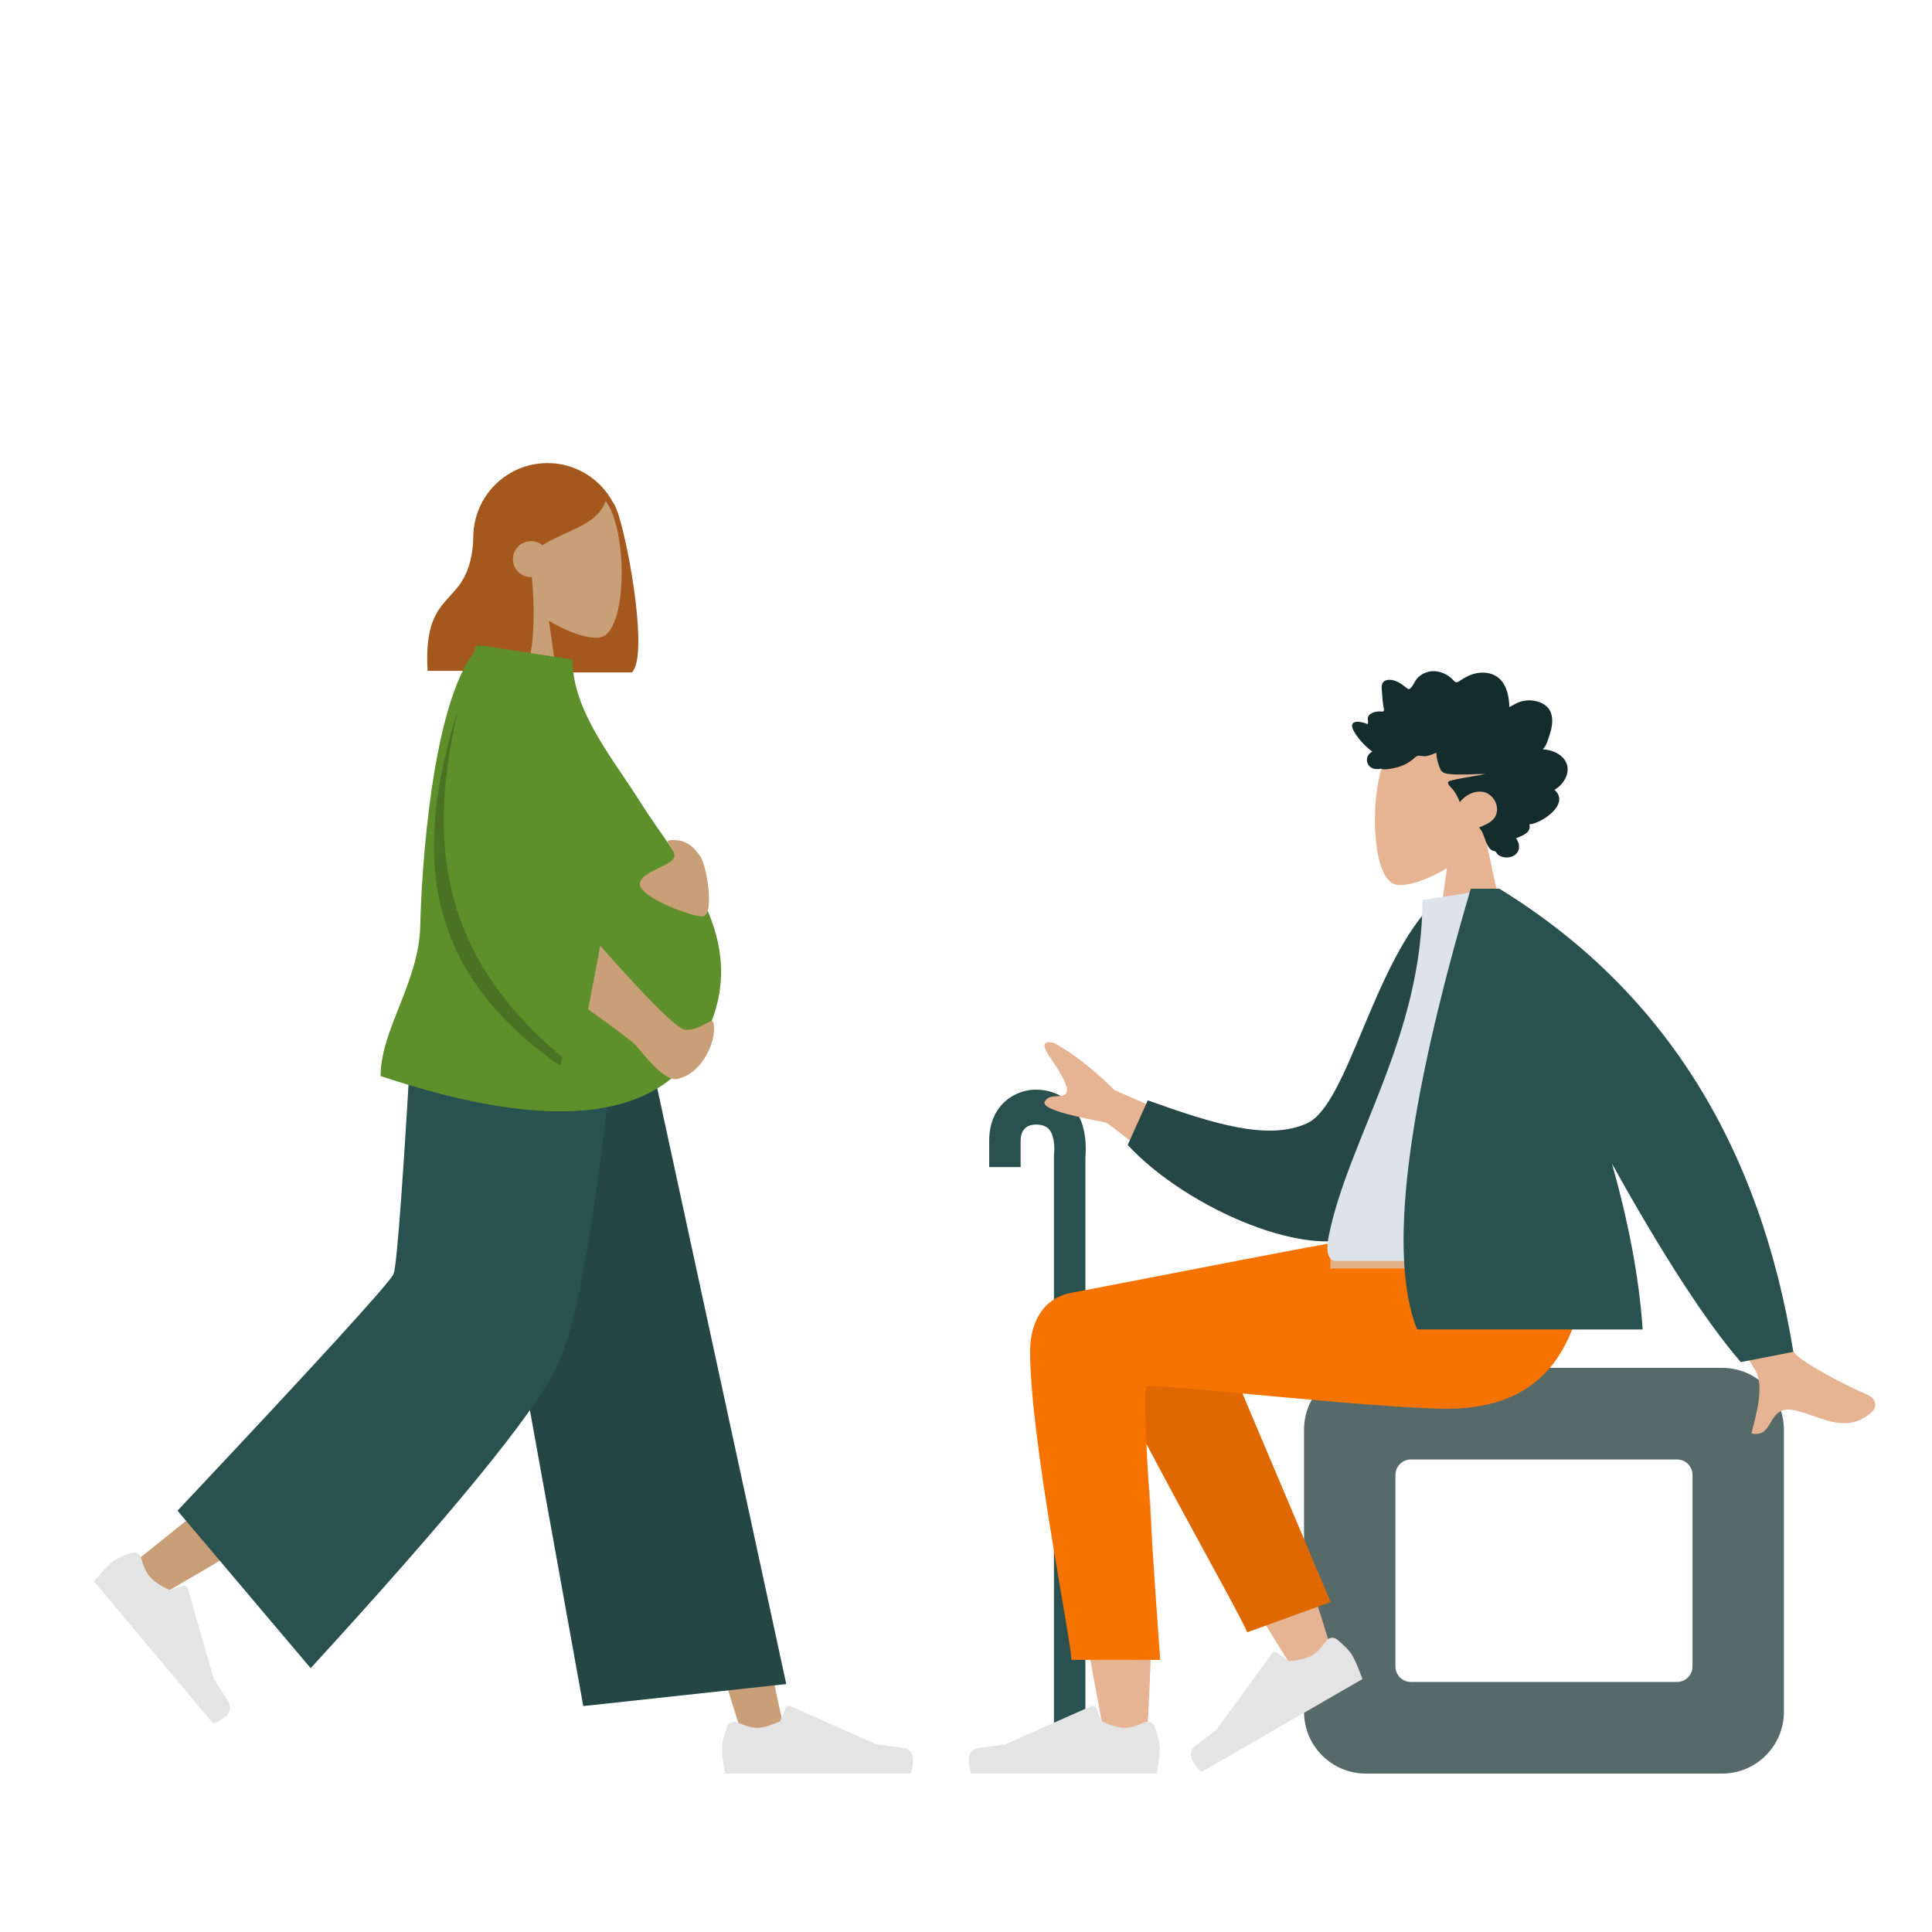 <?xml version="1.0" encoding="UTF-8"?>
<svg width="500px" height="500px" viewBox="0 0 500 500" version="1.1" xmlns="http://www.w3.org/2000/svg" xmlns:xlink="http://www.w3.org/1999/xlink">
    <!-- Generator: Sketch 55.2 (78181) - https://sketchapp.com -->
    <title>Illustration - Header - Graphic 3</title>
    <desc>Created with Sketch.</desc>
    <defs>
        <polygon id="path-1" points="0.495 0 13.717 0 13.717 13 0.495 13"></polygon>
    </defs>
    <g id="Illustration---Header---Graphic-3" stroke="none" stroke-width="1" fill="none" fill-rule="evenodd">
        <g id="3" transform="translate(23, 119)">
            <g id="A-Human/Standing" transform="translate(345, 197.5) scale(-1, 1) translate(-345, -197.5) translate(227, 54)">
                <g id="Group-6" transform="translate(216, 197) scale(-1, 1) translate(-216, -197) translate(202, 109)">
                    <path d="M24.898,171 L16.758,171 L16.758,16.834 L16.802,16.508 C16.923,15.492 16.974,12.123 15.612,10.399 C15.346,10.061 14.537,9.037 12.003,9.028 C10.236,9.084 8.14,9.869 8.14,13.276 L8.14,20.039 L0,20.039 L0,13.276 C0,3.536 7.159,0 11.97,0 C17.177,0 20.182,2.456 21.786,4.515 C25.436,9.201 25.075,15.691 24.898,17.444 L24.898,171 Z" id="Fill-1" fill="#295150"></path>
                    <g id="Group-5" transform="translate(14, 163)">
                        <mask id="mask-2" fill="white">
                            <use xlink:href="#path-1"></use>
                        </mask>
                        <g id="Clip-4"></g>
                    </g>
                </g>
                <g id="Head/Front" transform="translate(80, 0)">
                    <g id="Head" transform="translate(14.662, 14.231)" fill="#E6B393">
                        <path d="M6.986,29.184 C3.09,24.607 0.453,18.999 0.894,12.714 C2.163,-5.394 27.354,-1.411 32.254,7.729 C37.154,16.868 36.571,40.051 30.238,41.684 C27.713,42.336 22.333,40.74 16.857,37.437 L20.294,61.769 L0,61.769 L6.986,29.184 Z"></path>
                    </g>
                    <path d="M49.675,20.917 C50.33,20.267 50.688,19.339 50.997,18.458 C51.318,17.543 51.63,16.618 51.844,15.666 C52.27,13.763 52.274,11.574 50.917,10.096 C49.829,8.911 48.196,8.38 46.689,8.264 C45.685,8.187 44.654,8.328 43.692,8.644 C42.737,8.958 41.914,9.584 40.988,9.973 C40.953,7.922 40.602,5.776 39.562,4.025 C38.562,2.34 36.966,1.394 35.15,1.144 C33.285,0.887 31.443,1.324 29.774,2.227 C29.356,2.453 28.942,2.69 28.546,2.959 C28.214,3.183 27.869,3.454 27.48,3.545 C27.046,3.647 26.831,3.396 26.549,3.079 C26.218,2.708 25.845,2.381 25.451,2.091 C23.708,0.808 21.42,0.281 19.401,1.05 C18.47,1.404 17.565,2.005 16.934,2.834 C16.371,3.573 15.969,4.745 15.193,5.259 C14.863,5.478 14.63,5.188 14.33,4.975 C13.879,4.653 13.449,4.298 12.993,3.986 C12.352,3.546 11.659,3.218 10.915,3.046 C9.828,2.794 8.325,2.853 8.014,4.278 C7.897,4.814 7.986,5.387 8.024,5.926 C8.076,6.667 8.13,7.408 8.194,8.147 C8.243,8.709 8.305,9.252 8.411,9.803 C8.467,10.097 8.644,10.645 8.518,10.94 C8.36,11.308 7.634,11.099 7.323,11.111 C6.71,11.137 6.094,11.244 5.527,11.506 C5.088,11.71 4.626,12.009 4.44,12.513 C4.326,12.822 4.356,13.14 4.41,13.459 C4.475,13.841 4.401,14.044 4.353,14.429 C3.529,14.024 0.675,13.122 0.316,14.599 C0.196,15.091 0.469,15.646 0.676,16.061 C1.041,16.789 1.518,17.454 2.007,18.088 C3.025,19.41 4.241,20.551 5.55,21.527 C4.017,22.209 3.617,24.22 4.944,25.419 C5.53,25.948 6.318,26.066 7.057,26.032 C7.327,26.02 7.717,25.915 7.93,25.963 C8.045,25.988 8.167,26.085 8.326,26.096 C9.369,26.167 10.547,25.916 11.567,25.684 C13.384,25.272 15.104,24.41 16.508,23.098 C16.869,22.762 17.167,22.568 17.652,22.573 C18.077,22.577 18.494,22.694 18.918,22.705 C20.042,22.733 21.055,22.184 22.098,21.818 C22.162,23.228 22.563,24.782 23.14,26.05 C23.61,27.085 24.592,27.235 25.557,27.326 C28.642,27.617 31.738,27.293 34.827,27.297 C31.837,27.973 28.747,28.252 25.783,29.048 C24.443,29.408 25.466,30.311 26.039,30.937 C26.982,31.969 27.684,33.247 28.17,34.593 C29.633,32.685 32.218,31.428 34.509,32.014 C37.04,32.662 38.822,36.087 37.204,38.549 C36.264,39.978 34.567,40.53 33.156,41.144 C34.257,42.29 34.523,43.983 35.186,45.408 C35.513,46.111 35.972,46.906 36.703,47.151 C36.974,47.242 37.291,47.25 37.505,47.47 C37.769,47.744 37.832,48.049 38.17,48.284 C39.517,49.221 41.621,49.149 42.815,47.926 C43.895,46.82 43.614,45.069 42.712,43.948 C44.148,43.349 46.764,42.579 46.193,40.341 C49.304,40.134 56.857,35.085 52.682,31.396 C54.973,30.1 57.078,26.933 55.606,24.141 C54.473,21.992 51.837,21.031 49.675,20.917" id="hair" fill="#152C2C" transform="translate(28.191, 24.808) scale(-1, 1) translate(-28.191, -24.808) "></path>
                </g>
                <g id="Bottom/Skinny-Jeans-1" transform="translate(24, 146)">
                    <g id="Seat" transform="translate(0, 35)" fill="#556A69">
                        <path d="M16.328,0 L108.517,0 C117.354,-9.47168734e-15 124.517,7.163 124.517,16 L124.517,89 C124.517,97.837 117.354,105 108.517,105 L16.328,105 C7.491,105 0.328,97.837 0.328,89 L0.328,16 C0.328,7.163 7.491,1.623249e-15 16.328,0 Z M27.983,23.71 C25.774,23.71 23.983,25.501 23.983,27.71 L23.983,77.29 C23.983,79.499 25.774,81.29 27.983,81.29 L96.862,81.29 C99.071,81.29 100.862,79.499 100.862,77.29 L100.862,27.71 C100.862,25.501 99.071,23.71 96.862,23.71 L27.983,23.71 Z"></path>
                    </g>
                    <path d="M174.4,17.543 C181.374,13.363 193.075,18.733 193.067,24.712 C193.043,42.6 176.689,126.906 175.835,132.235 C174.982,137.565 165.835,138.973 165.302,132.253 C164.455,121.561 162.88,84.547 164.456,67.414 C165.106,60.343 165.806,53.608 166.496,47.599 C157.915,63.068 144.643,85.217 126.682,114.044 L116.931,109.597 C124.588,84.414 130.867,66.635 135.767,56.261 C144.157,38.498 152.025,23.286 155.336,17.928 C160.544,9.5 169.61,12.44 174.4,17.543 Z" id="Skin" fill="#E6B393"></path>
                    <path d="M132.776,104.264 L137.156,18.448 C140.287,3.609 166.709,10.48 166.694,18.432 C166.659,36.485 155.765,98.855 155.754,104.233 L132.776,104.264 Z" id="LegLower" fill="#E06800" transform="translate(149.735, 56.986) rotate(20) translate(-149.735, -56.986) "></path>
                    <g id="Right-Shoe" transform="translate(134.567, 119.678) rotate(30) translate(-134.567, -119.678) translate(109.067, 110.678)" fill="#E4E4E4">
                        <path d="M2.168,5.901 C1.291,8.285 0.852,10.081 0.852,11.29 C0.852,12.823 1.109,15.059 1.621,18 C3.404,18 19.431,18 49.701,18 C50.95,13.881 50.229,11.658 47.537,11.329 C44.845,11.001 42.609,10.704 40.829,10.44 L18.618,0.567 C18.114,0.343 17.523,0.57 17.298,1.075 C17.295,1.083 17.291,1.091 17.288,1.099 L15.91,4.433 C13.418,5.592 11.393,6.172 9.835,6.172 C8.62,6.172 6.962,5.703 4.86,4.765 L4.86,4.765 C3.852,4.315 2.669,4.767 2.219,5.776 C2.201,5.817 2.184,5.858 2.168,5.901 Z" id="shoe"></path>
                    </g>
                    <g id="Right-Shoe" transform="translate(161, 122)" fill="#E4E4E4">
                        <path d="M2.168,5.901 C1.291,8.285 0.852,10.081 0.852,11.29 C0.852,12.823 1.109,15.059 1.621,18 C3.404,18 19.431,18 49.701,18 C50.95,13.881 50.229,11.658 47.537,11.329 C44.845,11.001 42.609,10.704 40.829,10.44 L18.618,0.567 C18.114,0.343 17.523,0.57 17.298,1.075 C17.295,1.083 17.291,1.091 17.288,1.099 L15.91,4.433 C13.418,5.592 11.393,6.172 9.835,6.172 C8.62,6.172 6.962,5.703 4.86,4.765 L4.86,4.765 C3.852,4.315 2.669,4.767 2.219,5.776 C2.201,5.817 2.184,5.858 2.168,5.901 Z" id="shoe"></path>
                    </g>
                    <path d="M195.412,30.793 C195.412,53.247 184.73,105.623 184.723,110.568 L161.74,110.585 C165.104,63.85 166.297,40.231 165.319,39.727 C163.851,38.972 105.162,45.577 87.56,45.577 C62.179,45.577 51.679,29.599 50.827,-4.54747351e-13 L101.107,-4.54747351e-13 C111.345,1.094 164.745,11.846 184.576,15.542 C193.067,17.124 195.412,24.607 195.412,30.793 Z" id="Leg-and-Butt" fill="#F77300"></path>
                    <rect id="Guide" fill="#D8D8D8" opacity="0.622" x="49.133" y="0" width="68.58" height="9.297"></rect>
                </g>
                <g id="Body/Long-Sleeve-1" transform="translate(0, 57)">
                    <path d="M166.836,65.58 L197.55,52.135 C202.931,46.791 208.126,42.729 213.137,39.949 C214.635,39.474 217.195,39.33 214.464,43.307 C211.733,47.283 209.04,51.587 210.131,52.981 C211.222,54.374 214.384,52.836 215.632,55.103 C216.465,56.613 211.136,58.42 199.647,60.524 L176.643,78.104 L166.836,65.58 Z M42.661,69.283 L60.031,72.719 C42.563,105.168 33.195,122.366 31.927,124.313 C29.075,128.694 31.736,136.723 32.719,140.951 C26.553,142.381 28.984,133.13 21.181,135.061 C14.058,136.825 8.019,141.349 1.377,135.247 C0.56,134.497 -0.038,132.152 2.746,130.949 C9.683,127.952 19.93,122.341 21.592,120.163 C23.858,117.192 30.881,100.232 42.661,69.283 Z" id="Skin" fill="#E6B393"></path>
                    <path d="M103.511,8.358 L110.704,6.47 C127.954,20.457 137.676,56.835 148.703,60.798 C159.128,64.544 172.942,58.827 189.299,51.309 L195.478,62.373 C181.583,80.259 150.122,97.097 136.175,90.276 C113.878,79.372 105.001,34.233 103.511,8.358 Z" id="Coat-Back" fill="#254746" transform="translate(149.495, 49.149) rotate(5) translate(-149.495, -49.149) "></path>
                    <path d="M75.289,96.321 C104.679,96.321 126.297,96.321 140.144,96.321 C143.108,96.321 142.55,92.055 142.121,89.903 C137.177,65.062 117.876,38.285 117.876,2.924 L99.169,0 C83.696,24.805 78.345,55.346 75.289,96.321 Z" id="Shirt" fill="#DDE3E9"></path>
                    <path d="M68.82,71.17 C55.599,94.942 44.486,112.056 35.481,122.513 L21.887,119.859 C30.644,65.727 56.002,25.774 97.962,-9.9475983e-14 L101.339,-9.9475983e-14 L105.369,0 C122.164,57.063 126.793,95.085 119.259,114.064 L60.879,114.064 C61.803,100.177 64.764,85.49 68.82,71.17 Z" id="Coat-Front" fill="#295150"></path>
                </g>
            </g>
            <g id="A-Human/Standing">
                <g id="Head/Front" transform="translate(87, 0)">
                    <path d="M28.793,54.783 C19.569,53.385 12.5,45.423 12.5,35.809 L12.5,20.037 C12.5,9.438 21.092,0.846 31.691,0.846 C39.015,0.846 45.38,4.948 48.615,10.98 C49.075,11.607 49.543,12.62 50.029,14.123 C52.994,23.288 57.748,50.942 53.541,55.019 L28.806,55.019 C28.801,54.94 28.797,54.861 28.793,54.783 Z" id="Hair-Back" fill="#A5581D"></path>
                    <g id="Head" transform="translate(15.059, 4.231)" fill="#C99F77">
                        <path d="M7.047,29.184 C3.117,24.607 0.457,18.999 0.901,12.714 C2.182,-5.394 27.591,-1.411 32.534,7.729 C37.477,16.868 36.889,40.051 30.501,41.684 C27.954,42.336 22.527,40.74 17.004,37.437 L20.471,61.769 L0,61.769 L7.047,29.184 Z"></path>
                    </g>
                    <path d="M27.64,30.356 C28.583,40.406 28.205,51.884 25.394,54.608 L0.659,54.608 C-0.719,30.854 12.6,40.053 12.6,17.687 C13.43,16.882 14.215,16.085 14.992,15.398 L14.964,14.741 C19.247,6.042 24.681,1.692 31.266,1.692 C41.143,1.692 44.261,6.252 46.915,10.123 C44.93,16.879 37.227,17.881 30.383,22.093 C29.576,21.442 28.547,21.053 27.426,21.053 C24.836,21.053 22.735,23.136 22.735,25.707 C22.735,28.277 24.836,30.36 27.426,30.36 C27.498,30.36 27.569,30.359 27.64,30.356 Z" id="Hair-Front" fill="#A5581D"></path>
                </g>
                <g id="Bottom/Skinny-Jeans-1" transform="translate(0, 137)">
                    <polygon id="Leg" fill="#C99F77" points="99.9 0 141.619 105.515 169.601 194.719 180.65 194.719 137.873 4.32362735e-13"></polygon>
                    <path d="M91.499,0 C91.055,37.079 84.576,86.999 83.541,89.31 C82.851,90.851 59.029,110.446 12.074,148.095 L19.685,156.232 C75.086,123.953 104.069,105.661 106.633,101.356 C110.478,94.898 122.998,35.472 133.05,0 L91.499,0 Z" id="Leg" fill="#C99F77"></path>
                    <g id="Left-Shoe" transform="translate(23.55, 165.759) rotate(50) translate(-23.55, -165.759) translate(-1.95, 156.759)" fill="#E4E4E4">
                        <path d="M2.168,5.901 C1.291,8.285 0.852,10.081 0.852,11.29 C0.852,12.823 1.109,15.059 1.621,18 C3.404,18 19.431,18 49.701,18 C50.95,13.881 50.229,11.658 47.537,11.329 C44.845,11.001 42.609,10.704 40.829,10.44 L18.618,0.567 C18.114,0.343 17.523,0.57 17.298,1.075 C17.295,1.083 17.291,1.091 17.288,1.099 L15.91,4.433 C13.418,5.592 11.393,6.172 9.835,6.172 C8.62,6.172 6.962,5.703 4.86,4.765 L4.86,4.765 C3.852,4.315 2.669,4.767 2.219,5.776 C2.201,5.817 2.184,5.858 2.168,5.901 Z" id="shoe"></path>
                    </g>
                    <g id="Right-Shoe" transform="translate(163, 185)" fill="#E4E4E4">
                        <path d="M2.168,5.901 C1.291,8.285 0.852,10.081 0.852,11.29 C0.852,12.823 1.109,15.059 1.621,18 C3.404,18 19.431,18 49.701,18 C50.95,13.881 50.229,11.658 47.537,11.329 C44.845,11.001 42.609,10.704 40.829,10.44 L18.618,0.567 C18.114,0.343 17.523,0.57 17.298,1.075 C17.295,1.083 17.291,1.091 17.288,1.099 L15.91,4.433 C13.418,5.592 11.393,6.172 9.835,6.172 C8.62,6.172 6.962,5.703 4.86,4.765 L4.86,4.765 C3.852,4.315 2.669,4.767 2.219,5.776 C2.201,5.817 2.184,5.858 2.168,5.901 Z" id="shoe"></path>
                    </g>
                    <polygon id="Pant" fill="#244645" points="127.95 185.531 180.484 179.834 141.55 0 94.497 0"></polygon>
                    <path d="M22.941,134.966 L57.4,175.723 C93.695,136.112 114.855,110.265 120.88,98.184 C126.905,86.103 132.322,53.375 137.129,0 L84.156,0 C81.53,46.957 79.76,71.527 78.846,73.713 C77.932,75.898 59.297,96.315 22.941,134.966 Z" id="Pant" fill="#295150"></path>
                </g>
                <g id="Body/Long-Sleeve-1" transform="translate(75, 48)">
                    <path d="M24.603,1.945 C24.802,1.298 25.003,0.65 25.208,9.9475983e-14 L25.964,0.355 C26.082,0.234 26.201,0.115 26.321,-8.52651283e-14 L50.157,3.68 C50.157,17.064 60.822,29.586 67.569,40.361 C78.057,57.109 96.719,75.674 84.754,100.556 C73.972,122.976 45.888,126.617 0.502,111.478 C0.502,99.403 10.443,87.263 10.759,72.579 C11.061,58.601 13.678,16.251 24.603,1.945 Z" id="Shirt" fill="#5D8F2B"></path>
                    <path d="M54.211,94.199 C55.805,85.985 56.84,80.501 57.314,77.748 C70.012,92.076 77.348,99.323 79.322,99.489 C83.033,99.801 85.776,96.515 86.557,97.439 C87.848,101.265 84.202,110.843 77.234,112.235 C73.906,112.9 68.757,106.049 66.635,103.621 C65.801,102.666 61.66,99.526 54.211,94.199 L54.211,94.199 Z M76.146,50.406 C79.438,50.406 81.206,51.765 83.152,54.506 C85.099,57.248 86.941,70.177 83.816,70.177 C80.691,70.177 67.598,65.179 67.598,61.819 C67.598,58.459 76.532,57.036 76.532,54.506 C76.532,51.977 72.854,50.406 76.146,50.406 Z" id="Skin" fill="#C99F77"></path>
                    <path d="M47.566,106.698 C47.37,107.397 47.171,108.109 46.968,108.834 C9.673,82.808 9.655,51.268 20.747,15.916 C12.387,50.719 15.792,80.072 47.566,106.698 Z" id="Shade" fill-opacity="0.2" fill="#000000"></path>
                </g>
            </g>
        </g>
    </g>
</svg>